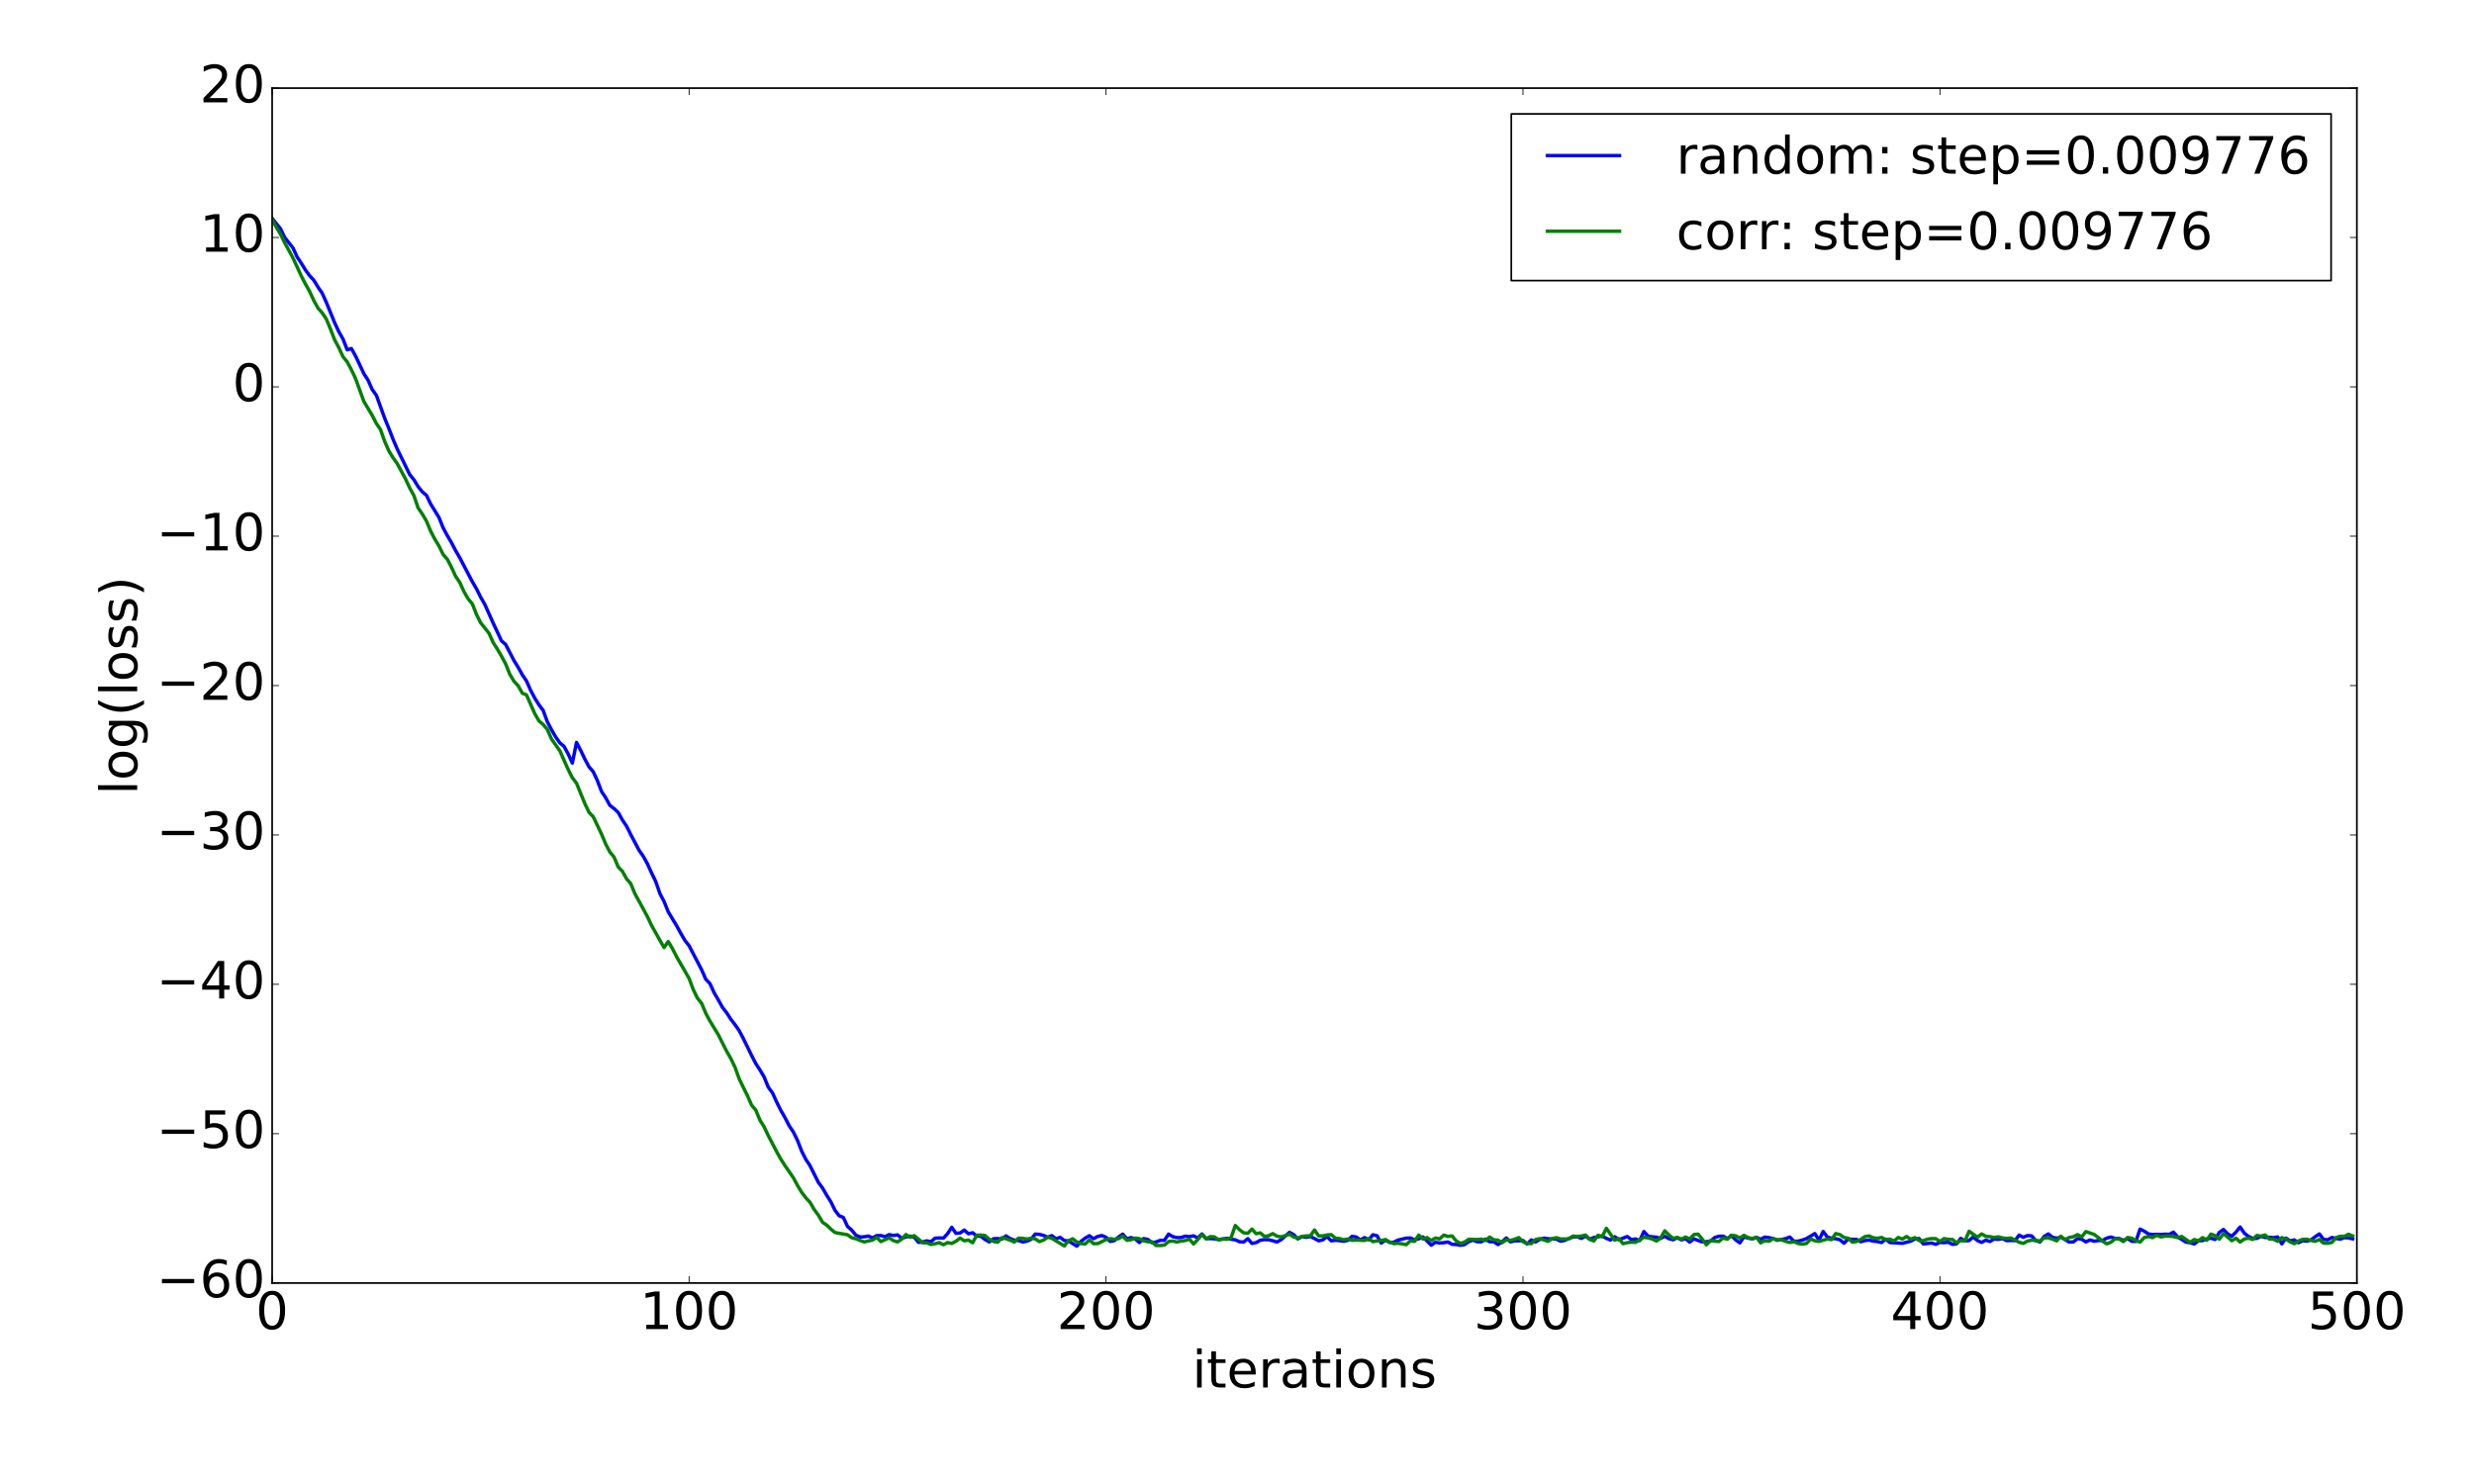 <?xml version="1.0" encoding="utf-8" standalone="no"?>
<!DOCTYPE svg PUBLIC "-//W3C//DTD SVG 1.1//EN"
  "http://www.w3.org/Graphics/SVG/1.1/DTD/svg11.dtd">
<!-- Created with matplotlib (http://matplotlib.org/) -->
<svg height="864pt" version="1.1" viewBox="0 0 1440 864" width="1440pt" xmlns="http://www.w3.org/2000/svg" xmlns:xlink="http://www.w3.org/1999/xlink">
 <defs>
  <style type="text/css">
*{stroke-linecap:butt;stroke-linejoin:round;stroke-miterlimit:100000;}
  </style>
 </defs>
 <g id="figure_1">
  <g id="patch_1">
   <path d="M 0 864 
L 1440 864 
L 1440 0 
L 0 0 
z
" style="fill:#ffffff;"/>
  </g>
  <g id="axes_1">
   <g id="patch_2">
    <path d="M 158.4 747 
L 1371.825 747 
L 1371.825 51.3 
L 158.4 51.3 
z
" style="fill:#ffffff;"/>
   </g>
   <g id="line2d_1">
    <path clip-path="url(#p0728b53df5)" d="M 158.4 127.073 
L 160.827 130.197 
L 163.254 133.155 
L 165.681 138.241 
L 170.534 144.367 
L 172.961 149.633 
L 175.388 153.28 
L 177.815 157.229 
L 180.242 160.546 
L 182.668 163.161 
L 185.095 167.147 
L 187.522 170.667 
L 189.949 176.051 
L 194.803 187.957 
L 197.23 193.152 
L 199.656 197.368 
L 202.083 203.66 
L 204.51 202.919 
L 206.937 207.232 
L 211.791 217.534 
L 214.218 221.345 
L 216.644 226.767 
L 219.071 230.164 
L 223.925 243.576 
L 226.352 249.481 
L 228.779 255.767 
L 231.206 261.421 
L 238.486 276.305 
L 240.913 279.278 
L 243.34 283.272 
L 245.767 286.318 
L 248.193 288.324 
L 250.62 293.343 
L 255.474 301.226 
L 257.901 307.251 
L 260.328 311.776 
L 262.755 315.875 
L 265.181 320.545 
L 267.608 324.71 
L 274.889 338.619 
L 277.316 342.752 
L 279.743 347.627 
L 282.169 351.86 
L 287.023 362.695 
L 291.877 373.09 
L 294.304 375.211 
L 299.157 384.568 
L 301.584 388.488 
L 304.011 392.869 
L 306.438 396.444 
L 308.865 401.919 
L 311.292 406.53 
L 313.718 410.391 
L 316.145 413.593 
L 318.572 420.233 
L 320.999 424.818 
L 323.426 429.049 
L 325.853 432.485 
L 328.279 434.521 
L 330.706 438.958 
L 333.133 444.264 
L 335.56 432.247 
L 337.987 436.885 
L 340.414 441.948 
L 342.841 446.485 
L 345.267 449.263 
L 347.694 454.432 
L 350.121 460.801 
L 352.548 464.444 
L 354.975 468.901 
L 357.402 470.748 
L 359.829 473.012 
L 362.255 477.378 
L 364.682 480.973 
L 367.109 485.832 
L 371.963 495.022 
L 374.39 498.483 
L 376.817 502.876 
L 379.243 508.207 
L 381.67 513.231 
L 384.097 520.219 
L 386.524 524.854 
L 388.951 530.878 
L 393.804 538.924 
L 396.231 543.356 
L 398.658 547.528 
L 401.085 550.606 
L 408.366 564.576 
L 410.792 570.088 
L 413.219 572.65 
L 415.646 577.964 
L 418.073 582.099 
L 420.5 586.475 
L 422.927 589.61 
L 425.353 593.371 
L 427.78 596.509 
L 430.207 600.015 
L 432.634 604.604 
L 437.488 614.539 
L 439.915 619.216 
L 442.341 622.94 
L 444.768 627.044 
L 447.195 633 
L 449.622 636.288 
L 452.049 641.612 
L 454.476 646.441 
L 456.903 650.698 
L 459.329 655.393 
L 461.756 659.051 
L 464.183 663.94 
L 466.61 670.2 
L 469.037 675.003 
L 471.464 678.661 
L 476.317 688.368 
L 478.744 691.658 
L 481.171 695.854 
L 483.598 699.699 
L 486.025 704.666 
L 488.452 707.828 
L 490.878 708.797 
L 493.305 714.054 
L 495.732 716.178 
L 498.159 719.144 
L 500.586 720.179 
L 503.013 720.082 
L 505.44 719.643 
L 507.866 720.698 
L 510.293 719.401 
L 512.72 719.364 
L 515.147 720 
L 517.574 718.808 
L 520.001 719.323 
L 522.428 718.947 
L 524.854 720.953 
L 527.281 720.192 
L 529.708 719.686 
L 532.135 720.227 
L 534.562 723.305 
L 536.989 723.097 
L 539.415 722.444 
L 541.842 722.952 
L 544.269 720.889 
L 546.696 720.765 
L 549.123 720.84 
L 551.55 718.264 
L 553.977 714.527 
L 556.403 718.047 
L 558.83 717.875 
L 561.257 716.152 
L 563.684 718.3 
L 566.111 717.72 
L 568.538 719.648 
L 570.965 719.837 
L 573.391 721.716 
L 575.818 723.062 
L 578.245 721.211 
L 580.672 721.092 
L 583.099 721.424 
L 585.526 719.557 
L 587.952 721.123 
L 590.379 722.012 
L 592.806 722.255 
L 595.233 723.057 
L 597.66 722.646 
L 600.087 721.584 
L 602.514 718.511 
L 604.94 718.653 
L 607.367 719.259 
L 609.794 720.324 
L 612.221 719.406 
L 614.648 721.225 
L 617.075 720.405 
L 619.501 722.242 
L 621.928 722.488 
L 626.782 725.533 
L 629.209 722.734 
L 631.636 720.835 
L 634.063 719.452 
L 636.489 721.203 
L 638.916 719.886 
L 641.343 719.339 
L 643.77 720.366 
L 646.197 722.768 
L 648.624 722.324 
L 651.051 720.228 
L 653.477 718.521 
L 655.904 721.283 
L 658.331 720.525 
L 660.758 721.29 
L 663.185 723.44 
L 665.612 721.14 
L 668.038 721.574 
L 670.465 723.504 
L 672.892 723.088 
L 675.319 722.163 
L 677.746 722.128 
L 680.173 718.515 
L 682.6 719.987 
L 685.026 720.559 
L 687.453 720.5 
L 689.88 719.718 
L 692.307 719.995 
L 694.734 719.507 
L 697.161 720.793 
L 699.588 718.415 
L 702.014 721.177 
L 704.441 721.101 
L 706.868 721.273 
L 709.295 721.689 
L 714.149 720.992 
L 716.576 721.492 
L 719.002 721.855 
L 721.429 722.938 
L 723.856 723.158 
L 726.283 721.141 
L 728.71 723.949 
L 731.137 723.459 
L 733.563 722.067 
L 735.99 721.73 
L 738.417 721.783 
L 740.844 722.384 
L 743.271 723.119 
L 745.698 721.742 
L 750.551 717.498 
L 752.978 718.8 
L 755.405 721.296 
L 757.832 719.965 
L 760.259 720.376 
L 762.686 719.913 
L 765.112 721.086 
L 767.539 722.421 
L 769.966 721.841 
L 772.393 719.922 
L 774.82 722.423 
L 777.247 722.105 
L 779.674 722.307 
L 782.1 722.675 
L 784.527 722.139 
L 786.954 719.821 
L 789.381 720.179 
L 791.808 721.898 
L 794.235 720.565 
L 796.662 721.816 
L 799.088 718.914 
L 801.515 719.46 
L 803.942 723.72 
L 806.369 721.958 
L 808.796 723.326 
L 811.223 723.249 
L 813.649 722.016 
L 818.503 720.865 
L 820.93 720.798 
L 823.357 721.737 
L 825.784 721.274 
L 828.211 720.156 
L 833.064 724.952 
L 835.491 723.271 
L 837.918 723.687 
L 840.345 723.515 
L 842.772 723.125 
L 845.199 724.453 
L 847.625 724.554 
L 850.052 725.03 
L 852.479 724.574 
L 854.906 722.882 
L 857.333 722.049 
L 859.76 722.942 
L 862.187 723.021 
L 864.613 721.467 
L 867.04 722.947 
L 869.467 722.938 
L 871.894 724.593 
L 874.321 723 
L 876.748 720.767 
L 879.174 723.017 
L 881.601 722.419 
L 884.028 722.424 
L 886.455 722.248 
L 888.882 724.251 
L 891.309 721.904 
L 893.736 723.08 
L 896.162 721.656 
L 898.589 720.875 
L 901.016 721.227 
L 905.87 721.393 
L 908.297 722.635 
L 910.723 722.183 
L 913.15 721.099 
L 915.577 720.163 
L 918.004 720.016 
L 920.431 721.004 
L 922.858 719.7 
L 925.285 721.452 
L 927.711 720.506 
L 932.565 719.609 
L 934.992 721.01 
L 937.419 721.973 
L 939.846 720.035 
L 942.273 721.809 
L 947.126 719.926 
L 949.553 721.716 
L 951.98 721.321 
L 954.407 722.264 
L 956.834 717.012 
L 959.26 719.691 
L 961.687 720.098 
L 964.114 720.303 
L 966.541 721.016 
L 968.968 719.777 
L 971.395 721.167 
L 973.822 721.83 
L 976.248 720.642 
L 978.675 721.865 
L 981.102 721.215 
L 983.529 723.178 
L 985.956 721.25 
L 988.383 722.229 
L 990.81 723.027 
L 993.236 722.952 
L 995.663 722.613 
L 998.09 720.47 
L 1000.517 719.786 
L 1002.944 719.703 
L 1005.371 721.102 
L 1007.798 719.441 
L 1010.224 721.833 
L 1012.651 723.619 
L 1015.078 720.138 
L 1017.505 720.845 
L 1019.932 721.297 
L 1022.359 720.441 
L 1024.785 721.492 
L 1027.212 720.23 
L 1029.639 720.578 
L 1032.066 721.084 
L 1034.493 722.103 
L 1036.92 721.688 
L 1039.347 721.149 
L 1041.773 720.206 
L 1044.2 722.695 
L 1046.627 722.592 
L 1049.054 722 
L 1051.481 721.111 
L 1056.334 718.203 
L 1058.761 722.049 
L 1061.188 716.958 
L 1063.615 720.228 
L 1066.042 720.924 
L 1068.469 721.216 
L 1070.896 721.774 
L 1073.322 723.818 
L 1075.749 721.332 
L 1078.176 721.554 
L 1080.603 721.571 
L 1083.03 722.956 
L 1085.457 722.291 
L 1087.884 721.993 
L 1090.31 722.584 
L 1092.737 722.854 
L 1095.164 723.389 
L 1097.591 721.497 
L 1100.018 723.421 
L 1107.298 723.867 
L 1112.152 722.639 
L 1114.579 721.347 
L 1117.006 721.118 
L 1119.433 724.202 
L 1124.286 723.729 
L 1126.713 724.455 
L 1129.14 723.364 
L 1131.567 723.489 
L 1133.994 723.226 
L 1136.421 724.466 
L 1138.847 724.178 
L 1141.274 720.988 
L 1143.701 722.468 
L 1146.128 722.261 
L 1148.555 720.149 
L 1150.982 722.289 
L 1153.409 723.351 
L 1155.835 722.016 
L 1158.262 722.818 
L 1160.689 721.379 
L 1163.116 721.59 
L 1165.543 721.142 
L 1167.97 722.332 
L 1170.396 722.222 
L 1172.823 722.293 
L 1175.25 719.105 
L 1177.677 720.375 
L 1180.104 719.362 
L 1182.531 719.544 
L 1184.958 722.318 
L 1187.384 723.066 
L 1189.811 719.848 
L 1192.238 718.425 
L 1194.665 720.337 
L 1197.092 720.91 
L 1199.519 720.272 
L 1204.372 723.136 
L 1206.799 723.051 
L 1209.226 721.106 
L 1211.653 721.488 
L 1214.08 723.046 
L 1216.507 721.927 
L 1218.933 722.655 
L 1221.36 722.256 
L 1223.787 722.187 
L 1226.214 720.86 
L 1228.641 720.22 
L 1231.068 721.013 
L 1233.495 721.065 
L 1235.921 722.141 
L 1238.348 721.126 
L 1240.775 722.672 
L 1243.202 722.772 
L 1245.629 715.582 
L 1248.056 716.787 
L 1250.483 718.42 
L 1252.909 718.771 
L 1255.336 718.66 
L 1257.763 718.732 
L 1260.19 718.563 
L 1262.617 718.688 
L 1265.044 717.384 
L 1267.47 720.119 
L 1272.324 723.168 
L 1274.751 723.531 
L 1277.178 724.248 
L 1279.605 722.41 
L 1282.032 722.265 
L 1284.458 721.302 
L 1286.885 720.885 
L 1289.312 721.65 
L 1291.739 717.538 
L 1294.166 715.813 
L 1296.593 718.397 
L 1299.02 719.746 
L 1301.446 717.336 
L 1303.873 714.359 
L 1306.3 717.953 
L 1308.727 719.855 
L 1311.154 720.953 
L 1313.581 721.017 
L 1316.007 719.783 
L 1318.434 720.498 
L 1320.861 720.327 
L 1323.288 720.616 
L 1325.715 720.163 
L 1328.142 724.191 
L 1330.569 720.868 
L 1332.995 722.438 
L 1335.422 721.912 
L 1337.849 723.534 
L 1340.276 722.364 
L 1342.703 722.599 
L 1345.13 721.916 
L 1347.556 720.031 
L 1349.983 718.421 
L 1352.41 721.555 
L 1354.837 721.811 
L 1357.264 720.482 
L 1359.691 721.056 
L 1362.118 721.458 
L 1364.544 720.573 
L 1366.971 720.703 
L 1369.398 721.263 
L 1369.398 721.263 
" style="fill:none;stroke:#0000ff;stroke-linecap:square;stroke-width:2.0;"/>
   </g>
   <g id="line2d_2">
    <path clip-path="url(#p0728b53df5)" d="M 158.4 127.667 
L 160.827 132.23 
L 163.254 136.313 
L 165.681 141.24 
L 170.534 150.218 
L 175.388 160.723 
L 177.815 165.4 
L 180.242 169.72 
L 182.668 175.004 
L 185.095 179.408 
L 187.522 182.131 
L 189.949 185.793 
L 192.376 191.634 
L 194.803 197.935 
L 197.23 202.454 
L 199.656 207.698 
L 202.083 210.704 
L 204.51 215.217 
L 206.937 220.337 
L 211.791 233.712 
L 216.644 241.817 
L 219.071 246.57 
L 221.498 250.159 
L 223.925 257.024 
L 226.352 262.533 
L 228.779 266.502 
L 231.206 269.934 
L 236.059 278.891 
L 238.486 284.129 
L 240.913 288.534 
L 243.34 295.657 
L 245.767 299.226 
L 248.193 303.319 
L 250.62 309.144 
L 253.047 313.822 
L 255.474 317.839 
L 257.901 322.767 
L 260.328 325.558 
L 262.755 330.188 
L 265.181 335.511 
L 267.608 339.078 
L 270.035 344.399 
L 272.462 348.625 
L 274.889 351.54 
L 277.316 357.651 
L 279.743 362.547 
L 284.596 368.649 
L 287.023 374.034 
L 289.45 377.858 
L 291.877 381.992 
L 294.304 386.505 
L 296.73 392.567 
L 299.157 396.641 
L 301.584 399.258 
L 304.011 403.599 
L 306.438 404.568 
L 311.292 415.562 
L 313.718 419.751 
L 316.145 421.799 
L 318.572 424.679 
L 320.999 430.238 
L 325.853 437.124 
L 330.706 447.98 
L 333.133 452.831 
L 335.56 455.984 
L 340.414 467.89 
L 342.841 472.95 
L 345.267 475.471 
L 350.121 485.614 
L 352.548 491.408 
L 354.975 496.064 
L 357.402 498.981 
L 359.829 504.763 
L 362.255 507.25 
L 364.682 511.643 
L 367.109 514.414 
L 369.536 520.321 
L 374.39 529.128 
L 376.817 533.673 
L 379.243 538.799 
L 384.097 547.468 
L 386.524 551.654 
L 388.951 548.143 
L 391.378 552.249 
L 393.804 557.021 
L 401.085 569.657 
L 403.512 576.115 
L 405.939 581.126 
L 408.366 584.132 
L 410.792 589.911 
L 413.219 594.449 
L 418.073 602.393 
L 422.927 612.032 
L 425.353 616.242 
L 427.78 621.269 
L 430.207 627.974 
L 432.634 633.074 
L 435.061 637.907 
L 437.488 643.446 
L 439.915 646.33 
L 442.341 652.166 
L 444.768 656.068 
L 447.195 661.194 
L 452.049 670.505 
L 454.476 674.858 
L 456.903 678.639 
L 461.756 685.66 
L 464.183 690.168 
L 466.61 694.196 
L 469.037 697.392 
L 471.464 699.986 
L 473.89 704.159 
L 476.317 707.475 
L 478.744 711.594 
L 481.171 713.261 
L 483.598 715.588 
L 486.025 717.61 
L 493.305 718.903 
L 495.732 720.614 
L 498.159 721.212 
L 500.586 722.202 
L 503.013 723.056 
L 507.866 721.991 
L 510.293 720.419 
L 512.72 722.863 
L 517.574 720.674 
L 520.001 722.328 
L 522.428 723.045 
L 524.854 721.419 
L 527.281 718.762 
L 529.708 720.372 
L 532.135 719.412 
L 534.562 721.368 
L 536.989 723.572 
L 539.415 723.574 
L 541.842 724.54 
L 544.269 724.115 
L 546.696 723.504 
L 549.123 724.696 
L 551.55 723.441 
L 553.977 723.949 
L 556.403 722.656 
L 558.83 720.81 
L 561.257 722.422 
L 563.684 722.011 
L 566.111 723.514 
L 568.538 719.148 
L 570.965 719.071 
L 573.391 719.355 
L 575.818 721.556 
L 578.245 722.789 
L 580.672 723.26 
L 583.099 720.601 
L 585.526 721.177 
L 587.952 722.086 
L 590.379 723.126 
L 592.806 720.855 
L 595.233 720.983 
L 597.66 721.364 
L 600.087 720.954 
L 602.514 721.232 
L 604.94 722.866 
L 607.367 722.033 
L 609.794 720.247 
L 612.221 720.993 
L 619.501 725.39 
L 621.928 722.335 
L 624.355 721.245 
L 626.782 723.081 
L 629.209 724.034 
L 631.636 724.265 
L 634.063 721.921 
L 636.489 724.055 
L 638.916 724.043 
L 643.77 721.708 
L 646.197 721.158 
L 648.624 721.529 
L 651.051 721.136 
L 653.477 719.713 
L 655.904 722.118 
L 658.331 721.772 
L 660.758 720.816 
L 663.185 721.162 
L 665.612 722.379 
L 668.038 722.971 
L 670.465 722.998 
L 672.892 725.137 
L 675.319 725.156 
L 677.746 724.908 
L 680.173 722.835 
L 682.6 722.565 
L 685.026 723.107 
L 687.453 722.551 
L 689.88 722.265 
L 692.307 721.436 
L 694.734 724.27 
L 697.161 721.678 
L 699.588 718.806 
L 702.014 721.245 
L 704.441 719.966 
L 706.868 720.143 
L 709.295 721.819 
L 711.722 721.388 
L 714.149 721.55 
L 716.576 720.531 
L 719.002 713.517 
L 721.429 715.908 
L 723.856 717.753 
L 726.283 718.031 
L 728.71 715.567 
L 731.137 718.292 
L 733.563 717.808 
L 735.99 719.866 
L 738.417 719.461 
L 740.844 718.222 
L 743.271 719.727 
L 745.698 720.103 
L 748.125 719.467 
L 750.551 718.539 
L 752.978 720.172 
L 755.405 720.822 
L 757.832 719.849 
L 760.259 719.568 
L 762.686 719.507 
L 765.112 716.101 
L 767.539 719.566 
L 769.966 719.524 
L 772.393 719.031 
L 774.82 718.805 
L 777.247 720.858 
L 779.674 721.115 
L 782.1 721.777 
L 784.527 721.36 
L 786.954 722.14 
L 789.381 721.982 
L 794.235 722.191 
L 796.662 721.173 
L 799.088 722.897 
L 801.515 722.463 
L 803.942 722.277 
L 806.369 721.694 
L 808.796 723.091 
L 811.223 724.066 
L 813.649 723.868 
L 816.076 724.171 
L 818.503 724.669 
L 820.93 722.432 
L 823.357 722.736 
L 825.784 719.076 
L 828.211 721.397 
L 830.637 720.523 
L 833.064 722.287 
L 835.491 720.777 
L 837.918 721.304 
L 840.345 719.101 
L 842.772 719.841 
L 845.199 719.584 
L 847.625 722.522 
L 850.052 723.946 
L 852.479 723.168 
L 854.906 721.508 
L 859.76 721.685 
L 862.187 721.427 
L 864.613 722.293 
L 867.04 720.211 
L 869.467 721.858 
L 871.894 722.017 
L 874.321 723.494 
L 876.748 721.86 
L 879.174 722.212 
L 881.601 721.495 
L 884.028 720.555 
L 886.455 722.976 
L 888.882 723.857 
L 891.309 724.053 
L 893.736 721.697 
L 896.162 721.116 
L 901.016 722.721 
L 903.443 721.183 
L 905.87 720.589 
L 908.297 721.334 
L 910.723 721.355 
L 913.15 721.263 
L 915.577 719.649 
L 918.004 719.918 
L 920.431 719.623 
L 922.858 719.074 
L 925.285 721.567 
L 927.711 722.504 
L 930.138 719.168 
L 932.565 719.974 
L 934.992 715.129 
L 939.846 722.06 
L 942.273 721.136 
L 944.699 724.081 
L 947.126 723.497 
L 949.553 723.197 
L 951.98 723.304 
L 956.834 720.372 
L 959.26 720.684 
L 961.687 721.383 
L 964.114 722.564 
L 966.541 720.815 
L 968.968 716.592 
L 971.395 718.992 
L 973.822 720.975 
L 976.248 720.433 
L 978.675 721.383 
L 981.102 720.223 
L 983.529 721.355 
L 985.956 718.772 
L 988.383 718.533 
L 990.81 721.476 
L 993.236 724.734 
L 995.663 722.152 
L 998.09 722.639 
L 1000.517 722.794 
L 1002.944 720.815 
L 1005.371 721.493 
L 1007.798 719.151 
L 1010.224 719.487 
L 1012.651 720.814 
L 1015.078 719.227 
L 1017.505 720.529 
L 1019.932 721.123 
L 1022.359 720.329 
L 1024.785 723.599 
L 1027.212 722.317 
L 1029.639 722.671 
L 1032.066 721.176 
L 1034.493 721.805 
L 1036.92 721.859 
L 1039.347 722.716 
L 1041.773 723.379 
L 1044.2 722.928 
L 1046.627 723.99 
L 1049.054 724.361 
L 1051.481 723.966 
L 1053.908 721.339 
L 1056.334 722.402 
L 1058.761 722.763 
L 1063.615 721.347 
L 1066.042 721.73 
L 1068.469 718.205 
L 1070.896 718.785 
L 1073.322 720.472 
L 1075.749 720.906 
L 1078.176 723.195 
L 1080.603 722.808 
L 1083.03 721.598 
L 1085.457 719.977 
L 1087.884 719.568 
L 1090.31 720.665 
L 1092.737 720.963 
L 1095.164 720.454 
L 1097.591 721.711 
L 1100.018 721.454 
L 1102.445 722.487 
L 1104.871 720.5 
L 1107.298 721.386 
L 1109.725 719.907 
L 1112.152 721.473 
L 1114.579 720.564 
L 1117.006 722.313 
L 1119.433 722.316 
L 1121.859 721.481 
L 1124.286 721.121 
L 1126.713 721.164 
L 1129.14 722.756 
L 1131.567 721.128 
L 1133.994 721.577 
L 1136.421 721.612 
L 1138.847 723.594 
L 1141.274 722.316 
L 1143.701 722.502 
L 1146.128 716.847 
L 1150.982 720.308 
L 1153.409 718.406 
L 1155.835 719.804 
L 1158.262 720.004 
L 1160.689 720.497 
L 1163.116 720.107 
L 1165.543 720.749 
L 1167.97 721.065 
L 1170.396 720.751 
L 1175.25 723.247 
L 1177.677 723.935 
L 1180.104 722.569 
L 1182.531 722.04 
L 1184.958 722.203 
L 1187.384 722.516 
L 1189.811 720.761 
L 1192.238 720.662 
L 1194.665 721.459 
L 1197.092 722.424 
L 1199.519 719.747 
L 1201.946 721.67 
L 1204.372 720.5 
L 1206.799 720.041 
L 1209.226 718.8 
L 1211.653 720.159 
L 1214.08 717.047 
L 1218.933 718.714 
L 1221.36 720.545 
L 1223.787 722.602 
L 1226.214 724.162 
L 1228.641 723.25 
L 1231.068 721.295 
L 1233.495 721.331 
L 1235.921 722.854 
L 1238.348 720.479 
L 1240.775 720.864 
L 1243.202 722.33 
L 1245.629 723.153 
L 1248.056 720.518 
L 1250.483 719.921 
L 1252.909 720.557 
L 1255.336 719.193 
L 1257.763 720.154 
L 1260.19 719.686 
L 1262.617 719.683 
L 1265.044 719.925 
L 1267.47 720.544 
L 1269.897 719.915 
L 1274.751 723.297 
L 1277.178 721.669 
L 1279.605 722.429 
L 1282.032 720.549 
L 1284.458 722.111 
L 1286.885 718.502 
L 1289.312 719.449 
L 1291.739 721.469 
L 1294.166 718.275 
L 1296.593 720.186 
L 1299.02 722.348 
L 1301.446 720.916 
L 1303.873 723.127 
L 1306.3 721.4 
L 1308.727 720.872 
L 1311.154 721.65 
L 1313.581 719.299 
L 1316.007 719.701 
L 1318.434 719.024 
L 1320.861 721.355 
L 1323.288 721.491 
L 1325.715 722.701 
L 1328.142 720.557 
L 1330.569 721.458 
L 1332.995 723.028 
L 1335.422 724.087 
L 1337.849 722.483 
L 1340.276 721.572 
L 1342.703 721.497 
L 1345.13 722.179 
L 1347.556 722.726 
L 1349.983 721.686 
L 1352.41 723.764 
L 1354.837 723.842 
L 1357.264 723.378 
L 1359.691 720.545 
L 1362.118 719.752 
L 1364.544 719.842 
L 1366.971 718.601 
L 1369.398 719.592 
L 1369.398 719.592 
" style="fill:none;stroke:#008000;stroke-linecap:square;stroke-width:2.0;"/>
   </g>
   <g id="patch_3">
    <path d="M 158.4 51.3 
L 1371.825 51.3 
" style="fill:none;stroke:#000000;stroke-linecap:square;stroke-linejoin:miter;"/>
   </g>
   <g id="patch_4">
    <path d="M 1371.825 747 
L 1371.825 51.3 
" style="fill:none;stroke:#000000;stroke-linecap:square;stroke-linejoin:miter;"/>
   </g>
   <g id="patch_5">
    <path d="M 158.4 747 
L 1371.825 747 
" style="fill:none;stroke:#000000;stroke-linecap:square;stroke-linejoin:miter;"/>
   </g>
   <g id="patch_6">
    <path d="M 158.4 747 
L 158.4 51.3 
" style="fill:none;stroke:#000000;stroke-linecap:square;stroke-linejoin:miter;"/>
   </g>
   <g id="matplotlib.axis_1">
    <g id="xtick_1">
     <g id="line2d_3">
      <defs>
       <path d="M 0 0 
L 0 -4 
" id="m351d2f6a46" style="stroke:#000000;stroke-width:0.5;"/>
      </defs>
      <g>
       <use style="stroke:#000000;stroke-width:0.5;" x="158.4" xlink:href="#m351d2f6a46" y="747.0"/>
      </g>
     </g>
     <g id="line2d_4">
      <defs>
       <path d="M 0 0 
L 0 4 
" id="mabdd9a3fe2" style="stroke:#000000;stroke-width:0.5;"/>
      </defs>
      <g>
       <use style="stroke:#000000;stroke-width:0.5;" x="158.4" xlink:href="#mabdd9a3fe2" y="51.3"/>
      </g>
     </g>
     <g id="text_1">
      <!-- 0 -->
      <defs>
       <path d="M 31.781 66.406 
Q 24.172 66.406 20.328 58.906 
Q 16.5 51.422 16.5 36.375 
Q 16.5 21.391 20.328 13.891 
Q 24.172 6.391 31.781 6.391 
Q 39.453 6.391 43.281 13.891 
Q 47.125 21.391 47.125 36.375 
Q 47.125 51.422 43.281 58.906 
Q 39.453 66.406 31.781 66.406 
M 31.781 74.219 
Q 44.047 74.219 50.516 64.516 
Q 56.984 54.828 56.984 36.375 
Q 56.984 17.969 50.516 8.266 
Q 44.047 -1.422 31.781 -1.422 
Q 19.531 -1.422 13.062 8.266 
Q 6.594 17.969 6.594 36.375 
Q 6.594 54.828 13.062 64.516 
Q 19.531 74.219 31.781 74.219 
" id="BitstreamVeraSans-Roman-30"/>
      </defs>
      <g transform="translate(148.856 773.795)scale(0.3 -0.3)">
       <use xlink:href="#BitstreamVeraSans-Roman-30"/>
      </g>
     </g>
    </g>
    <g id="xtick_2">
     <g id="line2d_5">
      <g>
       <use style="stroke:#000000;stroke-width:0.5;" x="401.085" xlink:href="#m351d2f6a46" y="747.0"/>
      </g>
     </g>
     <g id="line2d_6">
      <g>
       <use style="stroke:#000000;stroke-width:0.5;" x="401.085" xlink:href="#mabdd9a3fe2" y="51.3"/>
      </g>
     </g>
     <g id="text_2">
      <!-- 100 -->
      <defs>
       <path d="M 12.406 8.297 
L 28.516 8.297 
L 28.516 63.922 
L 10.984 60.406 
L 10.984 69.391 
L 28.422 72.906 
L 38.281 72.906 
L 38.281 8.297 
L 54.391 8.297 
L 54.391 0 
L 12.406 0 
z
" id="BitstreamVeraSans-Roman-31"/>
      </defs>
      <g transform="translate(372.454 773.795)scale(0.3 -0.3)">
       <use xlink:href="#BitstreamVeraSans-Roman-31"/>
       <use x="63.623" xlink:href="#BitstreamVeraSans-Roman-30"/>
       <use x="127.246" xlink:href="#BitstreamVeraSans-Roman-30"/>
      </g>
     </g>
    </g>
    <g id="xtick_3">
     <g id="line2d_7">
      <g>
       <use style="stroke:#000000;stroke-width:0.5;" x="643.77" xlink:href="#m351d2f6a46" y="747.0"/>
      </g>
     </g>
     <g id="line2d_8">
      <g>
       <use style="stroke:#000000;stroke-width:0.5;" x="643.77" xlink:href="#mabdd9a3fe2" y="51.3"/>
      </g>
     </g>
     <g id="text_3">
      <!-- 200 -->
      <defs>
       <path d="M 19.188 8.297 
L 53.609 8.297 
L 53.609 0 
L 7.328 0 
L 7.328 8.297 
Q 12.938 14.109 22.625 23.891 
Q 32.328 33.688 34.812 36.531 
Q 39.547 41.844 41.422 45.531 
Q 43.312 49.219 43.312 52.781 
Q 43.312 58.594 39.234 62.25 
Q 35.156 65.922 28.609 65.922 
Q 23.969 65.922 18.812 64.312 
Q 13.672 62.703 7.812 59.422 
L 7.812 69.391 
Q 13.766 71.781 18.938 73 
Q 24.125 74.219 28.422 74.219 
Q 39.75 74.219 46.484 68.547 
Q 53.219 62.891 53.219 53.422 
Q 53.219 48.922 51.531 44.891 
Q 49.859 40.875 45.406 35.406 
Q 44.188 33.984 37.641 27.219 
Q 31.109 20.453 19.188 8.297 
" id="BitstreamVeraSans-Roman-32"/>
      </defs>
      <g transform="translate(615.139 773.795)scale(0.3 -0.3)">
       <use xlink:href="#BitstreamVeraSans-Roman-32"/>
       <use x="63.623" xlink:href="#BitstreamVeraSans-Roman-30"/>
       <use x="127.246" xlink:href="#BitstreamVeraSans-Roman-30"/>
      </g>
     </g>
    </g>
    <g id="xtick_4">
     <g id="line2d_9">
      <g>
       <use style="stroke:#000000;stroke-width:0.5;" x="886.455" xlink:href="#m351d2f6a46" y="747.0"/>
      </g>
     </g>
     <g id="line2d_10">
      <g>
       <use style="stroke:#000000;stroke-width:0.5;" x="886.455" xlink:href="#mabdd9a3fe2" y="51.3"/>
      </g>
     </g>
     <g id="text_4">
      <!-- 300 -->
      <defs>
       <path d="M 40.578 39.312 
Q 47.656 37.797 51.625 33 
Q 55.609 28.219 55.609 21.188 
Q 55.609 10.406 48.188 4.484 
Q 40.766 -1.422 27.094 -1.422 
Q 22.516 -1.422 17.656 -0.516 
Q 12.797 0.391 7.625 2.203 
L 7.625 11.719 
Q 11.719 9.328 16.594 8.109 
Q 21.484 6.891 26.812 6.891 
Q 36.078 6.891 40.938 10.547 
Q 45.797 14.203 45.797 21.188 
Q 45.797 27.641 41.281 31.266 
Q 36.766 34.906 28.719 34.906 
L 20.219 34.906 
L 20.219 43.016 
L 29.109 43.016 
Q 36.375 43.016 40.234 45.922 
Q 44.094 48.828 44.094 54.297 
Q 44.094 59.906 40.109 62.906 
Q 36.141 65.922 28.719 65.922 
Q 24.656 65.922 20.016 65.031 
Q 15.375 64.156 9.812 62.312 
L 9.812 71.094 
Q 15.438 72.656 20.344 73.438 
Q 25.25 74.219 29.594 74.219 
Q 40.828 74.219 47.359 69.109 
Q 53.906 64.016 53.906 55.328 
Q 53.906 49.266 50.438 45.094 
Q 46.969 40.922 40.578 39.312 
" id="BitstreamVeraSans-Roman-33"/>
      </defs>
      <g transform="translate(857.824 773.795)scale(0.3 -0.3)">
       <use xlink:href="#BitstreamVeraSans-Roman-33"/>
       <use x="63.623" xlink:href="#BitstreamVeraSans-Roman-30"/>
       <use x="127.246" xlink:href="#BitstreamVeraSans-Roman-30"/>
      </g>
     </g>
    </g>
    <g id="xtick_5">
     <g id="line2d_11">
      <g>
       <use style="stroke:#000000;stroke-width:0.5;" x="1129.14" xlink:href="#m351d2f6a46" y="747.0"/>
      </g>
     </g>
     <g id="line2d_12">
      <g>
       <use style="stroke:#000000;stroke-width:0.5;" x="1129.14" xlink:href="#mabdd9a3fe2" y="51.3"/>
      </g>
     </g>
     <g id="text_5">
      <!-- 400 -->
      <defs>
       <path d="M 37.797 64.312 
L 12.891 25.391 
L 37.797 25.391 
z
M 35.203 72.906 
L 47.609 72.906 
L 47.609 25.391 
L 58.016 25.391 
L 58.016 17.188 
L 47.609 17.188 
L 47.609 0 
L 37.797 0 
L 37.797 17.188 
L 4.891 17.188 
L 4.891 26.703 
z
" id="BitstreamVeraSans-Roman-34"/>
      </defs>
      <g transform="translate(1100.509 773.795)scale(0.3 -0.3)">
       <use xlink:href="#BitstreamVeraSans-Roman-34"/>
       <use x="63.623" xlink:href="#BitstreamVeraSans-Roman-30"/>
       <use x="127.246" xlink:href="#BitstreamVeraSans-Roman-30"/>
      </g>
     </g>
    </g>
    <g id="xtick_6">
     <g id="line2d_13">
      <g>
       <use style="stroke:#000000;stroke-width:0.5;" x="1371.825" xlink:href="#m351d2f6a46" y="747.0"/>
      </g>
     </g>
     <g id="line2d_14">
      <g>
       <use style="stroke:#000000;stroke-width:0.5;" x="1371.825" xlink:href="#mabdd9a3fe2" y="51.3"/>
      </g>
     </g>
     <g id="text_6">
      <!-- 500 -->
      <defs>
       <path d="M 10.797 72.906 
L 49.516 72.906 
L 49.516 64.594 
L 19.828 64.594 
L 19.828 46.734 
Q 21.969 47.469 24.109 47.828 
Q 26.266 48.188 28.422 48.188 
Q 40.625 48.188 47.75 41.5 
Q 54.891 34.812 54.891 23.391 
Q 54.891 11.625 47.562 5.094 
Q 40.234 -1.422 26.906 -1.422 
Q 22.312 -1.422 17.547 -0.641 
Q 12.797 0.141 7.719 1.703 
L 7.719 11.625 
Q 12.109 9.234 16.797 8.062 
Q 21.484 6.891 26.703 6.891 
Q 35.156 6.891 40.078 11.328 
Q 45.016 15.766 45.016 23.391 
Q 45.016 31 40.078 35.438 
Q 35.156 39.891 26.703 39.891 
Q 22.75 39.891 18.812 39.016 
Q 14.891 38.141 10.797 36.281 
z
" id="BitstreamVeraSans-Roman-35"/>
      </defs>
      <g transform="translate(1343.194 773.795)scale(0.3 -0.3)">
       <use xlink:href="#BitstreamVeraSans-Roman-35"/>
       <use x="63.623" xlink:href="#BitstreamVeraSans-Roman-30"/>
       <use x="127.246" xlink:href="#BitstreamVeraSans-Roman-30"/>
      </g>
     </g>
    </g>
    <g id="text_7">
     <!-- iterations -->
     <defs>
      <path d="M 54.891 33.016 
L 54.891 0 
L 45.906 0 
L 45.906 32.719 
Q 45.906 40.484 42.875 44.328 
Q 39.844 48.188 33.797 48.188 
Q 26.516 48.188 22.312 43.547 
Q 18.109 38.922 18.109 30.906 
L 18.109 0 
L 9.078 0 
L 9.078 54.688 
L 18.109 54.688 
L 18.109 46.188 
Q 21.344 51.125 25.703 53.562 
Q 30.078 56 35.797 56 
Q 45.219 56 50.047 50.172 
Q 54.891 44.344 54.891 33.016 
" id="BitstreamVeraSans-Roman-6e"/>
      <path d="M 34.281 27.484 
Q 23.391 27.484 19.188 25 
Q 14.984 22.516 14.984 16.5 
Q 14.984 11.719 18.141 8.906 
Q 21.297 6.109 26.703 6.109 
Q 34.188 6.109 38.703 11.406 
Q 43.219 16.703 43.219 25.484 
L 43.219 27.484 
z
M 52.203 31.203 
L 52.203 0 
L 43.219 0 
L 43.219 8.297 
Q 40.141 3.328 35.547 0.953 
Q 30.953 -1.422 24.312 -1.422 
Q 15.922 -1.422 10.953 3.297 
Q 6 8.016 6 15.922 
Q 6 25.141 12.172 29.828 
Q 18.359 34.516 30.609 34.516 
L 43.219 34.516 
L 43.219 35.406 
Q 43.219 41.609 39.141 45 
Q 35.062 48.391 27.688 48.391 
Q 23 48.391 18.547 47.266 
Q 14.109 46.141 10.016 43.891 
L 10.016 52.203 
Q 14.938 54.109 19.578 55.047 
Q 24.219 56 28.609 56 
Q 40.484 56 46.344 49.844 
Q 52.203 43.703 52.203 31.203 
" id="BitstreamVeraSans-Roman-61"/>
      <path d="M 30.609 48.391 
Q 23.391 48.391 19.188 42.75 
Q 14.984 37.109 14.984 27.297 
Q 14.984 17.484 19.156 11.844 
Q 23.344 6.203 30.609 6.203 
Q 37.797 6.203 41.984 11.859 
Q 46.188 17.531 46.188 27.297 
Q 46.188 37.016 41.984 42.703 
Q 37.797 48.391 30.609 48.391 
M 30.609 56 
Q 42.328 56 49.016 48.375 
Q 55.719 40.766 55.719 27.297 
Q 55.719 13.875 49.016 6.219 
Q 42.328 -1.422 30.609 -1.422 
Q 18.844 -1.422 12.172 6.219 
Q 5.516 13.875 5.516 27.297 
Q 5.516 40.766 12.172 48.375 
Q 18.844 56 30.609 56 
" id="BitstreamVeraSans-Roman-6f"/>
      <path d="M 9.422 54.688 
L 18.406 54.688 
L 18.406 0 
L 9.422 0 
z
M 9.422 75.984 
L 18.406 75.984 
L 18.406 64.594 
L 9.422 64.594 
z
" id="BitstreamVeraSans-Roman-69"/>
      <path d="M 56.203 29.594 
L 56.203 25.203 
L 14.891 25.203 
Q 15.484 15.922 20.484 11.062 
Q 25.484 6.203 34.422 6.203 
Q 39.594 6.203 44.453 7.469 
Q 49.312 8.734 54.109 11.281 
L 54.109 2.781 
Q 49.266 0.734 44.188 -0.344 
Q 39.109 -1.422 33.891 -1.422 
Q 20.797 -1.422 13.156 6.188 
Q 5.516 13.812 5.516 26.812 
Q 5.516 40.234 12.766 48.109 
Q 20.016 56 32.328 56 
Q 43.359 56 49.781 48.891 
Q 56.203 41.797 56.203 29.594 
M 47.219 32.234 
Q 47.125 39.594 43.094 43.984 
Q 39.062 48.391 32.422 48.391 
Q 24.906 48.391 20.391 44.141 
Q 15.875 39.891 15.188 32.172 
z
" id="BitstreamVeraSans-Roman-65"/>
      <path d="M 18.312 70.219 
L 18.312 54.688 
L 36.812 54.688 
L 36.812 47.703 
L 18.312 47.703 
L 18.312 18.016 
Q 18.312 11.328 20.141 9.422 
Q 21.969 7.516 27.594 7.516 
L 36.812 7.516 
L 36.812 0 
L 27.594 0 
Q 17.188 0 13.234 3.875 
Q 9.281 7.766 9.281 18.016 
L 9.281 47.703 
L 2.688 47.703 
L 2.688 54.688 
L 9.281 54.688 
L 9.281 70.219 
z
" id="BitstreamVeraSans-Roman-74"/>
      <path d="M 41.109 46.297 
Q 39.594 47.172 37.812 47.578 
Q 36.031 48 33.891 48 
Q 26.266 48 22.188 43.047 
Q 18.109 38.094 18.109 28.812 
L 18.109 0 
L 9.078 0 
L 9.078 54.688 
L 18.109 54.688 
L 18.109 46.188 
Q 20.953 51.172 25.484 53.578 
Q 30.031 56 36.531 56 
Q 37.453 56 38.578 55.875 
Q 39.703 55.766 41.062 55.516 
z
" id="BitstreamVeraSans-Roman-72"/>
      <path d="M 44.281 53.078 
L 44.281 44.578 
Q 40.484 46.531 36.375 47.5 
Q 32.281 48.484 27.875 48.484 
Q 21.188 48.484 17.844 46.438 
Q 14.5 44.391 14.5 40.281 
Q 14.5 37.156 16.891 35.375 
Q 19.281 33.594 26.516 31.984 
L 29.594 31.297 
Q 39.156 29.25 43.188 25.516 
Q 47.219 21.781 47.219 15.094 
Q 47.219 7.469 41.188 3.016 
Q 35.156 -1.422 24.609 -1.422 
Q 20.219 -1.422 15.453 -0.562 
Q 10.688 0.297 5.422 2 
L 5.422 11.281 
Q 10.406 8.688 15.234 7.391 
Q 20.062 6.109 24.812 6.109 
Q 31.156 6.109 34.562 8.281 
Q 37.984 10.453 37.984 14.406 
Q 37.984 18.062 35.516 20.016 
Q 33.062 21.969 24.703 23.781 
L 21.578 24.516 
Q 13.234 26.266 9.516 29.906 
Q 5.812 33.547 5.812 39.891 
Q 5.812 47.609 11.281 51.797 
Q 16.75 56 26.812 56 
Q 31.781 56 36.172 55.266 
Q 40.578 54.547 44.281 53.078 
" id="BitstreamVeraSans-Roman-73"/>
     </defs>
     <g transform="translate(693.93 807.83)scale(0.3 -0.3)">
      <use xlink:href="#BitstreamVeraSans-Roman-69"/>
      <use x="27.783" xlink:href="#BitstreamVeraSans-Roman-74"/>
      <use x="66.992" xlink:href="#BitstreamVeraSans-Roman-65"/>
      <use x="128.516" xlink:href="#BitstreamVeraSans-Roman-72"/>
      <use x="169.629" xlink:href="#BitstreamVeraSans-Roman-61"/>
      <use x="230.908" xlink:href="#BitstreamVeraSans-Roman-74"/>
      <use x="270.117" xlink:href="#BitstreamVeraSans-Roman-69"/>
      <use x="297.9" xlink:href="#BitstreamVeraSans-Roman-6f"/>
      <use x="359.082" xlink:href="#BitstreamVeraSans-Roman-6e"/>
      <use x="422.461" xlink:href="#BitstreamVeraSans-Roman-73"/>
     </g>
    </g>
   </g>
   <g id="matplotlib.axis_2">
    <g id="ytick_1">
     <g id="line2d_15">
      <defs>
       <path d="M 0 0 
L 4 0 
" id="m02a932123b" style="stroke:#000000;stroke-width:0.5;"/>
      </defs>
      <g>
       <use style="stroke:#000000;stroke-width:0.5;" x="158.4" xlink:href="#m02a932123b" y="747.0"/>
      </g>
     </g>
     <g id="line2d_16">
      <defs>
       <path d="M 0 0 
L -4 0 
" id="m759acab49a" style="stroke:#000000;stroke-width:0.5;"/>
      </defs>
      <g>
       <use style="stroke:#000000;stroke-width:0.5;" x="1371.825" xlink:href="#m759acab49a" y="747.0"/>
      </g>
     </g>
     <g id="text_8">
      <!-- −60 -->
      <defs>
       <path d="M 10.594 35.5 
L 73.188 35.5 
L 73.188 27.203 
L 10.594 27.203 
z
" id="BitstreamVeraSans-Roman-2212"/>
       <path d="M 33.016 40.375 
Q 26.375 40.375 22.484 35.828 
Q 18.609 31.297 18.609 23.391 
Q 18.609 15.531 22.484 10.953 
Q 26.375 6.391 33.016 6.391 
Q 39.656 6.391 43.531 10.953 
Q 47.406 15.531 47.406 23.391 
Q 47.406 31.297 43.531 35.828 
Q 39.656 40.375 33.016 40.375 
M 52.594 71.297 
L 52.594 62.312 
Q 48.875 64.062 45.094 64.984 
Q 41.312 65.922 37.594 65.922 
Q 27.828 65.922 22.672 59.328 
Q 17.531 52.734 16.797 39.406 
Q 19.672 43.656 24.016 45.922 
Q 28.375 48.188 33.594 48.188 
Q 44.578 48.188 50.953 41.516 
Q 57.328 34.859 57.328 23.391 
Q 57.328 12.156 50.688 5.359 
Q 44.047 -1.422 33.016 -1.422 
Q 20.359 -1.422 13.672 8.266 
Q 6.984 17.969 6.984 36.375 
Q 6.984 53.656 15.188 63.938 
Q 23.391 74.219 37.203 74.219 
Q 40.922 74.219 44.703 73.484 
Q 48.484 72.75 52.594 71.297 
" id="BitstreamVeraSans-Roman-36"/>
      </defs>
      <g transform="translate(91.086 755.278)scale(0.3 -0.3)">
       <use xlink:href="#BitstreamVeraSans-Roman-2212"/>
       <use x="83.789" xlink:href="#BitstreamVeraSans-Roman-36"/>
       <use x="147.412" xlink:href="#BitstreamVeraSans-Roman-30"/>
      </g>
     </g>
    </g>
    <g id="ytick_2">
     <g id="line2d_17">
      <g>
       <use style="stroke:#000000;stroke-width:0.5;" x="158.4" xlink:href="#m02a932123b" y="660.038"/>
      </g>
     </g>
     <g id="line2d_18">
      <g>
       <use style="stroke:#000000;stroke-width:0.5;" x="1371.825" xlink:href="#m759acab49a" y="660.038"/>
      </g>
     </g>
     <g id="text_9">
      <!-- −50 -->
      <g transform="translate(91.086 668.316)scale(0.3 -0.3)">
       <use xlink:href="#BitstreamVeraSans-Roman-2212"/>
       <use x="83.789" xlink:href="#BitstreamVeraSans-Roman-35"/>
       <use x="147.412" xlink:href="#BitstreamVeraSans-Roman-30"/>
      </g>
     </g>
    </g>
    <g id="ytick_3">
     <g id="line2d_19">
      <g>
       <use style="stroke:#000000;stroke-width:0.5;" x="158.4" xlink:href="#m02a932123b" y="573.075"/>
      </g>
     </g>
     <g id="line2d_20">
      <g>
       <use style="stroke:#000000;stroke-width:0.5;" x="1371.825" xlink:href="#m759acab49a" y="573.075"/>
      </g>
     </g>
     <g id="text_10">
      <!-- −40 -->
      <g transform="translate(91.086 581.353)scale(0.3 -0.3)">
       <use xlink:href="#BitstreamVeraSans-Roman-2212"/>
       <use x="83.789" xlink:href="#BitstreamVeraSans-Roman-34"/>
       <use x="147.412" xlink:href="#BitstreamVeraSans-Roman-30"/>
      </g>
     </g>
    </g>
    <g id="ytick_4">
     <g id="line2d_21">
      <g>
       <use style="stroke:#000000;stroke-width:0.5;" x="158.4" xlink:href="#m02a932123b" y="486.113"/>
      </g>
     </g>
     <g id="line2d_22">
      <g>
       <use style="stroke:#000000;stroke-width:0.5;" x="1371.825" xlink:href="#m759acab49a" y="486.113"/>
      </g>
     </g>
     <g id="text_11">
      <!-- −30 -->
      <g transform="translate(91.086 494.391)scale(0.3 -0.3)">
       <use xlink:href="#BitstreamVeraSans-Roman-2212"/>
       <use x="83.789" xlink:href="#BitstreamVeraSans-Roman-33"/>
       <use x="147.412" xlink:href="#BitstreamVeraSans-Roman-30"/>
      </g>
     </g>
    </g>
    <g id="ytick_5">
     <g id="line2d_23">
      <g>
       <use style="stroke:#000000;stroke-width:0.5;" x="158.4" xlink:href="#m02a932123b" y="399.15"/>
      </g>
     </g>
     <g id="line2d_24">
      <g>
       <use style="stroke:#000000;stroke-width:0.5;" x="1371.825" xlink:href="#m759acab49a" y="399.15"/>
      </g>
     </g>
     <g id="text_12">
      <!-- −20 -->
      <g transform="translate(91.086 407.428)scale(0.3 -0.3)">
       <use xlink:href="#BitstreamVeraSans-Roman-2212"/>
       <use x="83.789" xlink:href="#BitstreamVeraSans-Roman-32"/>
       <use x="147.412" xlink:href="#BitstreamVeraSans-Roman-30"/>
      </g>
     </g>
    </g>
    <g id="ytick_6">
     <g id="line2d_25">
      <g>
       <use style="stroke:#000000;stroke-width:0.5;" x="158.4" xlink:href="#m02a932123b" y="312.188"/>
      </g>
     </g>
     <g id="line2d_26">
      <g>
       <use style="stroke:#000000;stroke-width:0.5;" x="1371.825" xlink:href="#m759acab49a" y="312.188"/>
      </g>
     </g>
     <g id="text_13">
      <!-- −10 -->
      <g transform="translate(91.086 320.466)scale(0.3 -0.3)">
       <use xlink:href="#BitstreamVeraSans-Roman-2212"/>
       <use x="83.789" xlink:href="#BitstreamVeraSans-Roman-31"/>
       <use x="147.412" xlink:href="#BitstreamVeraSans-Roman-30"/>
      </g>
     </g>
    </g>
    <g id="ytick_7">
     <g id="line2d_27">
      <g>
       <use style="stroke:#000000;stroke-width:0.5;" x="158.4" xlink:href="#m02a932123b" y="225.225"/>
      </g>
     </g>
     <g id="line2d_28">
      <g>
       <use style="stroke:#000000;stroke-width:0.5;" x="1371.825" xlink:href="#m759acab49a" y="225.225"/>
      </g>
     </g>
     <g id="text_14">
      <!-- 0 -->
      <g transform="translate(135.312 233.503)scale(0.3 -0.3)">
       <use xlink:href="#BitstreamVeraSans-Roman-30"/>
      </g>
     </g>
    </g>
    <g id="ytick_8">
     <g id="line2d_29">
      <g>
       <use style="stroke:#000000;stroke-width:0.5;" x="158.4" xlink:href="#m02a932123b" y="138.262"/>
      </g>
     </g>
     <g id="line2d_30">
      <g>
       <use style="stroke:#000000;stroke-width:0.5;" x="1371.825" xlink:href="#m759acab49a" y="138.262"/>
      </g>
     </g>
     <g id="text_15">
      <!-- 10 -->
      <g transform="translate(116.225 146.541)scale(0.3 -0.3)">
       <use xlink:href="#BitstreamVeraSans-Roman-31"/>
       <use x="63.623" xlink:href="#BitstreamVeraSans-Roman-30"/>
      </g>
     </g>
    </g>
    <g id="ytick_9">
     <g id="line2d_31">
      <g>
       <use style="stroke:#000000;stroke-width:0.5;" x="158.4" xlink:href="#m02a932123b" y="51.3"/>
      </g>
     </g>
     <g id="line2d_32">
      <g>
       <use style="stroke:#000000;stroke-width:0.5;" x="1371.825" xlink:href="#m759acab49a" y="51.3"/>
      </g>
     </g>
     <g id="text_16">
      <!-- 20 -->
      <g transform="translate(116.225 59.578)scale(0.3 -0.3)">
       <use xlink:href="#BitstreamVeraSans-Roman-32"/>
       <use x="63.623" xlink:href="#BitstreamVeraSans-Roman-30"/>
      </g>
     </g>
    </g>
    <g id="text_17">
     <!-- log(loss) -->
     <defs>
      <path d="M 8.016 75.875 
L 15.828 75.875 
Q 23.141 64.359 26.781 53.312 
Q 30.422 42.281 30.422 31.391 
Q 30.422 20.453 26.781 9.375 
Q 23.141 -1.703 15.828 -13.188 
L 8.016 -13.188 
Q 14.5 -2 17.703 9.062 
Q 20.906 20.125 20.906 31.391 
Q 20.906 42.672 17.703 53.656 
Q 14.5 64.656 8.016 75.875 
" id="BitstreamVeraSans-Roman-29"/>
      <path d="M 31 75.875 
Q 24.469 64.656 21.281 53.656 
Q 18.109 42.672 18.109 31.391 
Q 18.109 20.125 21.312 9.062 
Q 24.516 -2 31 -13.188 
L 23.188 -13.188 
Q 15.875 -1.703 12.234 9.375 
Q 8.594 20.453 8.594 31.391 
Q 8.594 42.281 12.203 53.312 
Q 15.828 64.359 23.188 75.875 
z
" id="BitstreamVeraSans-Roman-28"/>
      <path d="M 45.406 27.984 
Q 45.406 37.75 41.375 43.109 
Q 37.359 48.484 30.078 48.484 
Q 22.859 48.484 18.828 43.109 
Q 14.797 37.75 14.797 27.984 
Q 14.797 18.266 18.828 12.891 
Q 22.859 7.516 30.078 7.516 
Q 37.359 7.516 41.375 12.891 
Q 45.406 18.266 45.406 27.984 
M 54.391 6.781 
Q 54.391 -7.172 48.188 -13.984 
Q 42 -20.797 29.203 -20.797 
Q 24.469 -20.797 20.266 -20.094 
Q 16.062 -19.391 12.109 -17.922 
L 12.109 -9.188 
Q 16.062 -11.328 19.922 -12.344 
Q 23.781 -13.375 27.781 -13.375 
Q 36.625 -13.375 41.016 -8.766 
Q 45.406 -4.156 45.406 5.172 
L 45.406 9.625 
Q 42.625 4.781 38.281 2.391 
Q 33.938 0 27.875 0 
Q 17.828 0 11.672 7.656 
Q 5.516 15.328 5.516 27.984 
Q 5.516 40.672 11.672 48.328 
Q 17.828 56 27.875 56 
Q 33.938 56 38.281 53.609 
Q 42.625 51.219 45.406 46.391 
L 45.406 54.688 
L 54.391 54.688 
z
" id="BitstreamVeraSans-Roman-67"/>
      <path d="M 9.422 75.984 
L 18.406 75.984 
L 18.406 0 
L 9.422 0 
z
" id="BitstreamVeraSans-Roman-6c"/>
     </defs>
     <g transform="translate(79.847 462.696)rotate(-90.0)scale(0.3 -0.3)">
      <use xlink:href="#BitstreamVeraSans-Roman-6c"/>
      <use x="27.783" xlink:href="#BitstreamVeraSans-Roman-6f"/>
      <use x="88.965" xlink:href="#BitstreamVeraSans-Roman-67"/>
      <use x="152.441" xlink:href="#BitstreamVeraSans-Roman-28"/>
      <use x="191.455" xlink:href="#BitstreamVeraSans-Roman-6c"/>
      <use x="219.238" xlink:href="#BitstreamVeraSans-Roman-6f"/>
      <use x="280.42" xlink:href="#BitstreamVeraSans-Roman-73"/>
      <use x="332.52" xlink:href="#BitstreamVeraSans-Roman-73"/>
      <use x="384.619" xlink:href="#BitstreamVeraSans-Roman-29"/>
     </g>
    </g>
   </g>
   <g id="legend_1">
    <g id="patch_7">
     <path d="M 879.652 163.369 
L 1356.825 163.369 
L 1356.825 66.3 
L 879.652 66.3 
z
" style="fill:#ffffff;stroke:#000000;stroke-linejoin:miter;"/>
    </g>
    <g id="line2d_33">
     <path d="M 900.652 90.595 
L 942.652 90.595 
" style="fill:none;stroke:#0000ff;stroke-linecap:square;stroke-width:2.0;"/>
    </g>
    <g id="line2d_34"/>
    <g id="text_18">
     <!-- random: step=0.009776 -->
     <defs>
      <path id="BitstreamVeraSans-Roman-20"/>
      <path d="M 8.203 72.906 
L 55.078 72.906 
L 55.078 68.703 
L 28.609 0 
L 18.312 0 
L 43.219 64.594 
L 8.203 64.594 
z
" id="BitstreamVeraSans-Roman-37"/>
      <path d="M 52 44.188 
Q 55.375 50.25 60.062 53.125 
Q 64.75 56 71.094 56 
Q 79.641 56 84.281 50.016 
Q 88.922 44.047 88.922 33.016 
L 88.922 0 
L 79.891 0 
L 79.891 32.719 
Q 79.891 40.578 77.094 44.375 
Q 74.312 48.188 68.609 48.188 
Q 61.625 48.188 57.562 43.547 
Q 53.516 38.922 53.516 30.906 
L 53.516 0 
L 44.484 0 
L 44.484 32.719 
Q 44.484 40.625 41.703 44.406 
Q 38.922 48.188 33.109 48.188 
Q 26.219 48.188 22.156 43.531 
Q 18.109 38.875 18.109 30.906 
L 18.109 0 
L 9.078 0 
L 9.078 54.688 
L 18.109 54.688 
L 18.109 46.188 
Q 21.188 51.219 25.484 53.609 
Q 29.781 56 35.688 56 
Q 41.656 56 45.828 52.969 
Q 50 49.953 52 44.188 
" id="BitstreamVeraSans-Roman-6d"/>
      <path d="M 10.984 1.516 
L 10.984 10.5 
Q 14.703 8.734 18.5 7.812 
Q 22.312 6.891 25.984 6.891 
Q 35.75 6.891 40.891 13.453 
Q 46.047 20.016 46.781 33.406 
Q 43.953 29.203 39.594 26.953 
Q 35.25 24.703 29.984 24.703 
Q 19.047 24.703 12.672 31.312 
Q 6.297 37.938 6.297 49.422 
Q 6.297 60.641 12.938 67.422 
Q 19.578 74.219 30.609 74.219 
Q 43.266 74.219 49.922 64.516 
Q 56.594 54.828 56.594 36.375 
Q 56.594 19.141 48.406 8.859 
Q 40.234 -1.422 26.422 -1.422 
Q 22.703 -1.422 18.891 -0.688 
Q 15.094 0.047 10.984 1.516 
M 30.609 32.422 
Q 37.25 32.422 41.125 36.953 
Q 45.016 41.5 45.016 49.422 
Q 45.016 57.281 41.125 61.844 
Q 37.25 66.406 30.609 66.406 
Q 23.969 66.406 20.094 61.844 
Q 16.219 57.281 16.219 49.422 
Q 16.219 41.5 20.094 36.953 
Q 23.969 32.422 30.609 32.422 
" id="BitstreamVeraSans-Roman-39"/>
      <path d="M 11.719 12.406 
L 22.016 12.406 
L 22.016 0 
L 11.719 0 
z
M 11.719 51.703 
L 22.016 51.703 
L 22.016 39.312 
L 11.719 39.312 
z
" id="BitstreamVeraSans-Roman-3a"/>
      <path d="M 10.688 12.406 
L 21 12.406 
L 21 0 
L 10.688 0 
z
" id="BitstreamVeraSans-Roman-2e"/>
      <path d="M 10.594 45.406 
L 73.188 45.406 
L 73.188 37.203 
L 10.594 37.203 
z
M 10.594 25.484 
L 73.188 25.484 
L 73.188 17.188 
L 10.594 17.188 
z
" id="BitstreamVeraSans-Roman-3d"/>
      <path d="M 45.406 46.391 
L 45.406 75.984 
L 54.391 75.984 
L 54.391 0 
L 45.406 0 
L 45.406 8.203 
Q 42.578 3.328 38.25 0.953 
Q 33.938 -1.422 27.875 -1.422 
Q 17.969 -1.422 11.734 6.484 
Q 5.516 14.406 5.516 27.297 
Q 5.516 40.188 11.734 48.094 
Q 17.969 56 27.875 56 
Q 33.938 56 38.25 53.625 
Q 42.578 51.266 45.406 46.391 
M 14.797 27.297 
Q 14.797 17.391 18.875 11.75 
Q 22.953 6.109 30.078 6.109 
Q 37.203 6.109 41.297 11.75 
Q 45.406 17.391 45.406 27.297 
Q 45.406 37.203 41.297 42.844 
Q 37.203 48.484 30.078 48.484 
Q 22.953 48.484 18.875 42.844 
Q 14.797 37.203 14.797 27.297 
" id="BitstreamVeraSans-Roman-64"/>
      <path d="M 18.109 8.203 
L 18.109 -20.797 
L 9.078 -20.797 
L 9.078 54.688 
L 18.109 54.688 
L 18.109 46.391 
Q 20.953 51.266 25.266 53.625 
Q 29.594 56 35.594 56 
Q 45.562 56 51.781 48.094 
Q 58.016 40.188 58.016 27.297 
Q 58.016 14.406 51.781 6.484 
Q 45.562 -1.422 35.594 -1.422 
Q 29.594 -1.422 25.266 0.953 
Q 20.953 3.328 18.109 8.203 
M 48.688 27.297 
Q 48.688 37.203 44.609 42.844 
Q 40.531 48.484 33.406 48.484 
Q 26.266 48.484 22.188 42.844 
Q 18.109 37.203 18.109 27.297 
Q 18.109 17.391 22.188 11.75 
Q 26.266 6.109 33.406 6.109 
Q 40.531 6.109 44.609 11.75 
Q 48.688 17.391 48.688 27.297 
" id="BitstreamVeraSans-Roman-70"/>
     </defs>
     <g transform="translate(975.652 101.095)scale(0.3 -0.3)">
      <use xlink:href="#BitstreamVeraSans-Roman-72"/>
      <use x="41.113" xlink:href="#BitstreamVeraSans-Roman-61"/>
      <use x="102.393" xlink:href="#BitstreamVeraSans-Roman-6e"/>
      <use x="165.771" xlink:href="#BitstreamVeraSans-Roman-64"/>
      <use x="229.248" xlink:href="#BitstreamVeraSans-Roman-6f"/>
      <use x="290.43" xlink:href="#BitstreamVeraSans-Roman-6d"/>
      <use x="387.842" xlink:href="#BitstreamVeraSans-Roman-3a"/>
      <use x="421.533" xlink:href="#BitstreamVeraSans-Roman-20"/>
      <use x="453.32" xlink:href="#BitstreamVeraSans-Roman-73"/>
      <use x="505.42" xlink:href="#BitstreamVeraSans-Roman-74"/>
      <use x="544.629" xlink:href="#BitstreamVeraSans-Roman-65"/>
      <use x="606.152" xlink:href="#BitstreamVeraSans-Roman-70"/>
      <use x="669.629" xlink:href="#BitstreamVeraSans-Roman-3d"/>
      <use x="753.418" xlink:href="#BitstreamVeraSans-Roman-30"/>
      <use x="817.041" xlink:href="#BitstreamVeraSans-Roman-2e"/>
      <use x="848.828" xlink:href="#BitstreamVeraSans-Roman-30"/>
      <use x="912.451" xlink:href="#BitstreamVeraSans-Roman-30"/>
      <use x="976.074" xlink:href="#BitstreamVeraSans-Roman-39"/>
      <use x="1039.697" xlink:href="#BitstreamVeraSans-Roman-37"/>
      <use x="1103.32" xlink:href="#BitstreamVeraSans-Roman-37"/>
      <use x="1166.943" xlink:href="#BitstreamVeraSans-Roman-36"/>
     </g>
    </g>
    <g id="line2d_35">
     <path d="M 900.652 134.63 
L 942.652 134.63 
" style="fill:none;stroke:#008000;stroke-linecap:square;stroke-width:2.0;"/>
    </g>
    <g id="line2d_36"/>
    <g id="text_19">
     <!-- corr: step=0.009776 -->
     <defs>
      <path d="M 48.781 52.594 
L 48.781 44.188 
Q 44.969 46.297 41.141 47.344 
Q 37.312 48.391 33.406 48.391 
Q 24.656 48.391 19.812 42.844 
Q 14.984 37.312 14.984 27.297 
Q 14.984 17.281 19.812 11.734 
Q 24.656 6.203 33.406 6.203 
Q 37.312 6.203 41.141 7.25 
Q 44.969 8.297 48.781 10.406 
L 48.781 2.094 
Q 45.016 0.344 40.984 -0.531 
Q 36.969 -1.422 32.422 -1.422 
Q 20.062 -1.422 12.781 6.344 
Q 5.516 14.109 5.516 27.297 
Q 5.516 40.672 12.859 48.328 
Q 20.219 56 33.016 56 
Q 37.156 56 41.109 55.141 
Q 45.062 54.297 48.781 52.594 
" id="BitstreamVeraSans-Roman-63"/>
     </defs>
     <g transform="translate(975.652 145.13)scale(0.3 -0.3)">
      <use xlink:href="#BitstreamVeraSans-Roman-63"/>
      <use x="54.98" xlink:href="#BitstreamVeraSans-Roman-6f"/>
      <use x="116.162" xlink:href="#BitstreamVeraSans-Roman-72"/>
      <use x="157.26" xlink:href="#BitstreamVeraSans-Roman-72"/>
      <use x="198.357" xlink:href="#BitstreamVeraSans-Roman-3a"/>
      <use x="232.049" xlink:href="#BitstreamVeraSans-Roman-20"/>
      <use x="263.836" xlink:href="#BitstreamVeraSans-Roman-73"/>
      <use x="315.936" xlink:href="#BitstreamVeraSans-Roman-74"/>
      <use x="355.145" xlink:href="#BitstreamVeraSans-Roman-65"/>
      <use x="416.668" xlink:href="#BitstreamVeraSans-Roman-70"/>
      <use x="480.145" xlink:href="#BitstreamVeraSans-Roman-3d"/>
      <use x="563.934" xlink:href="#BitstreamVeraSans-Roman-30"/>
      <use x="627.557" xlink:href="#BitstreamVeraSans-Roman-2e"/>
      <use x="659.344" xlink:href="#BitstreamVeraSans-Roman-30"/>
      <use x="722.967" xlink:href="#BitstreamVeraSans-Roman-30"/>
      <use x="786.59" xlink:href="#BitstreamVeraSans-Roman-39"/>
      <use x="850.213" xlink:href="#BitstreamVeraSans-Roman-37"/>
      <use x="913.836" xlink:href="#BitstreamVeraSans-Roman-37"/>
      <use x="977.459" xlink:href="#BitstreamVeraSans-Roman-36"/>
     </g>
    </g>
   </g>
  </g>
 </g>
 <defs>
  <clipPath id="p0728b53df5">
   <rect height="695.7" width="1213.425" x="158.4" y="51.3"/>
  </clipPath>
 </defs>
</svg>
